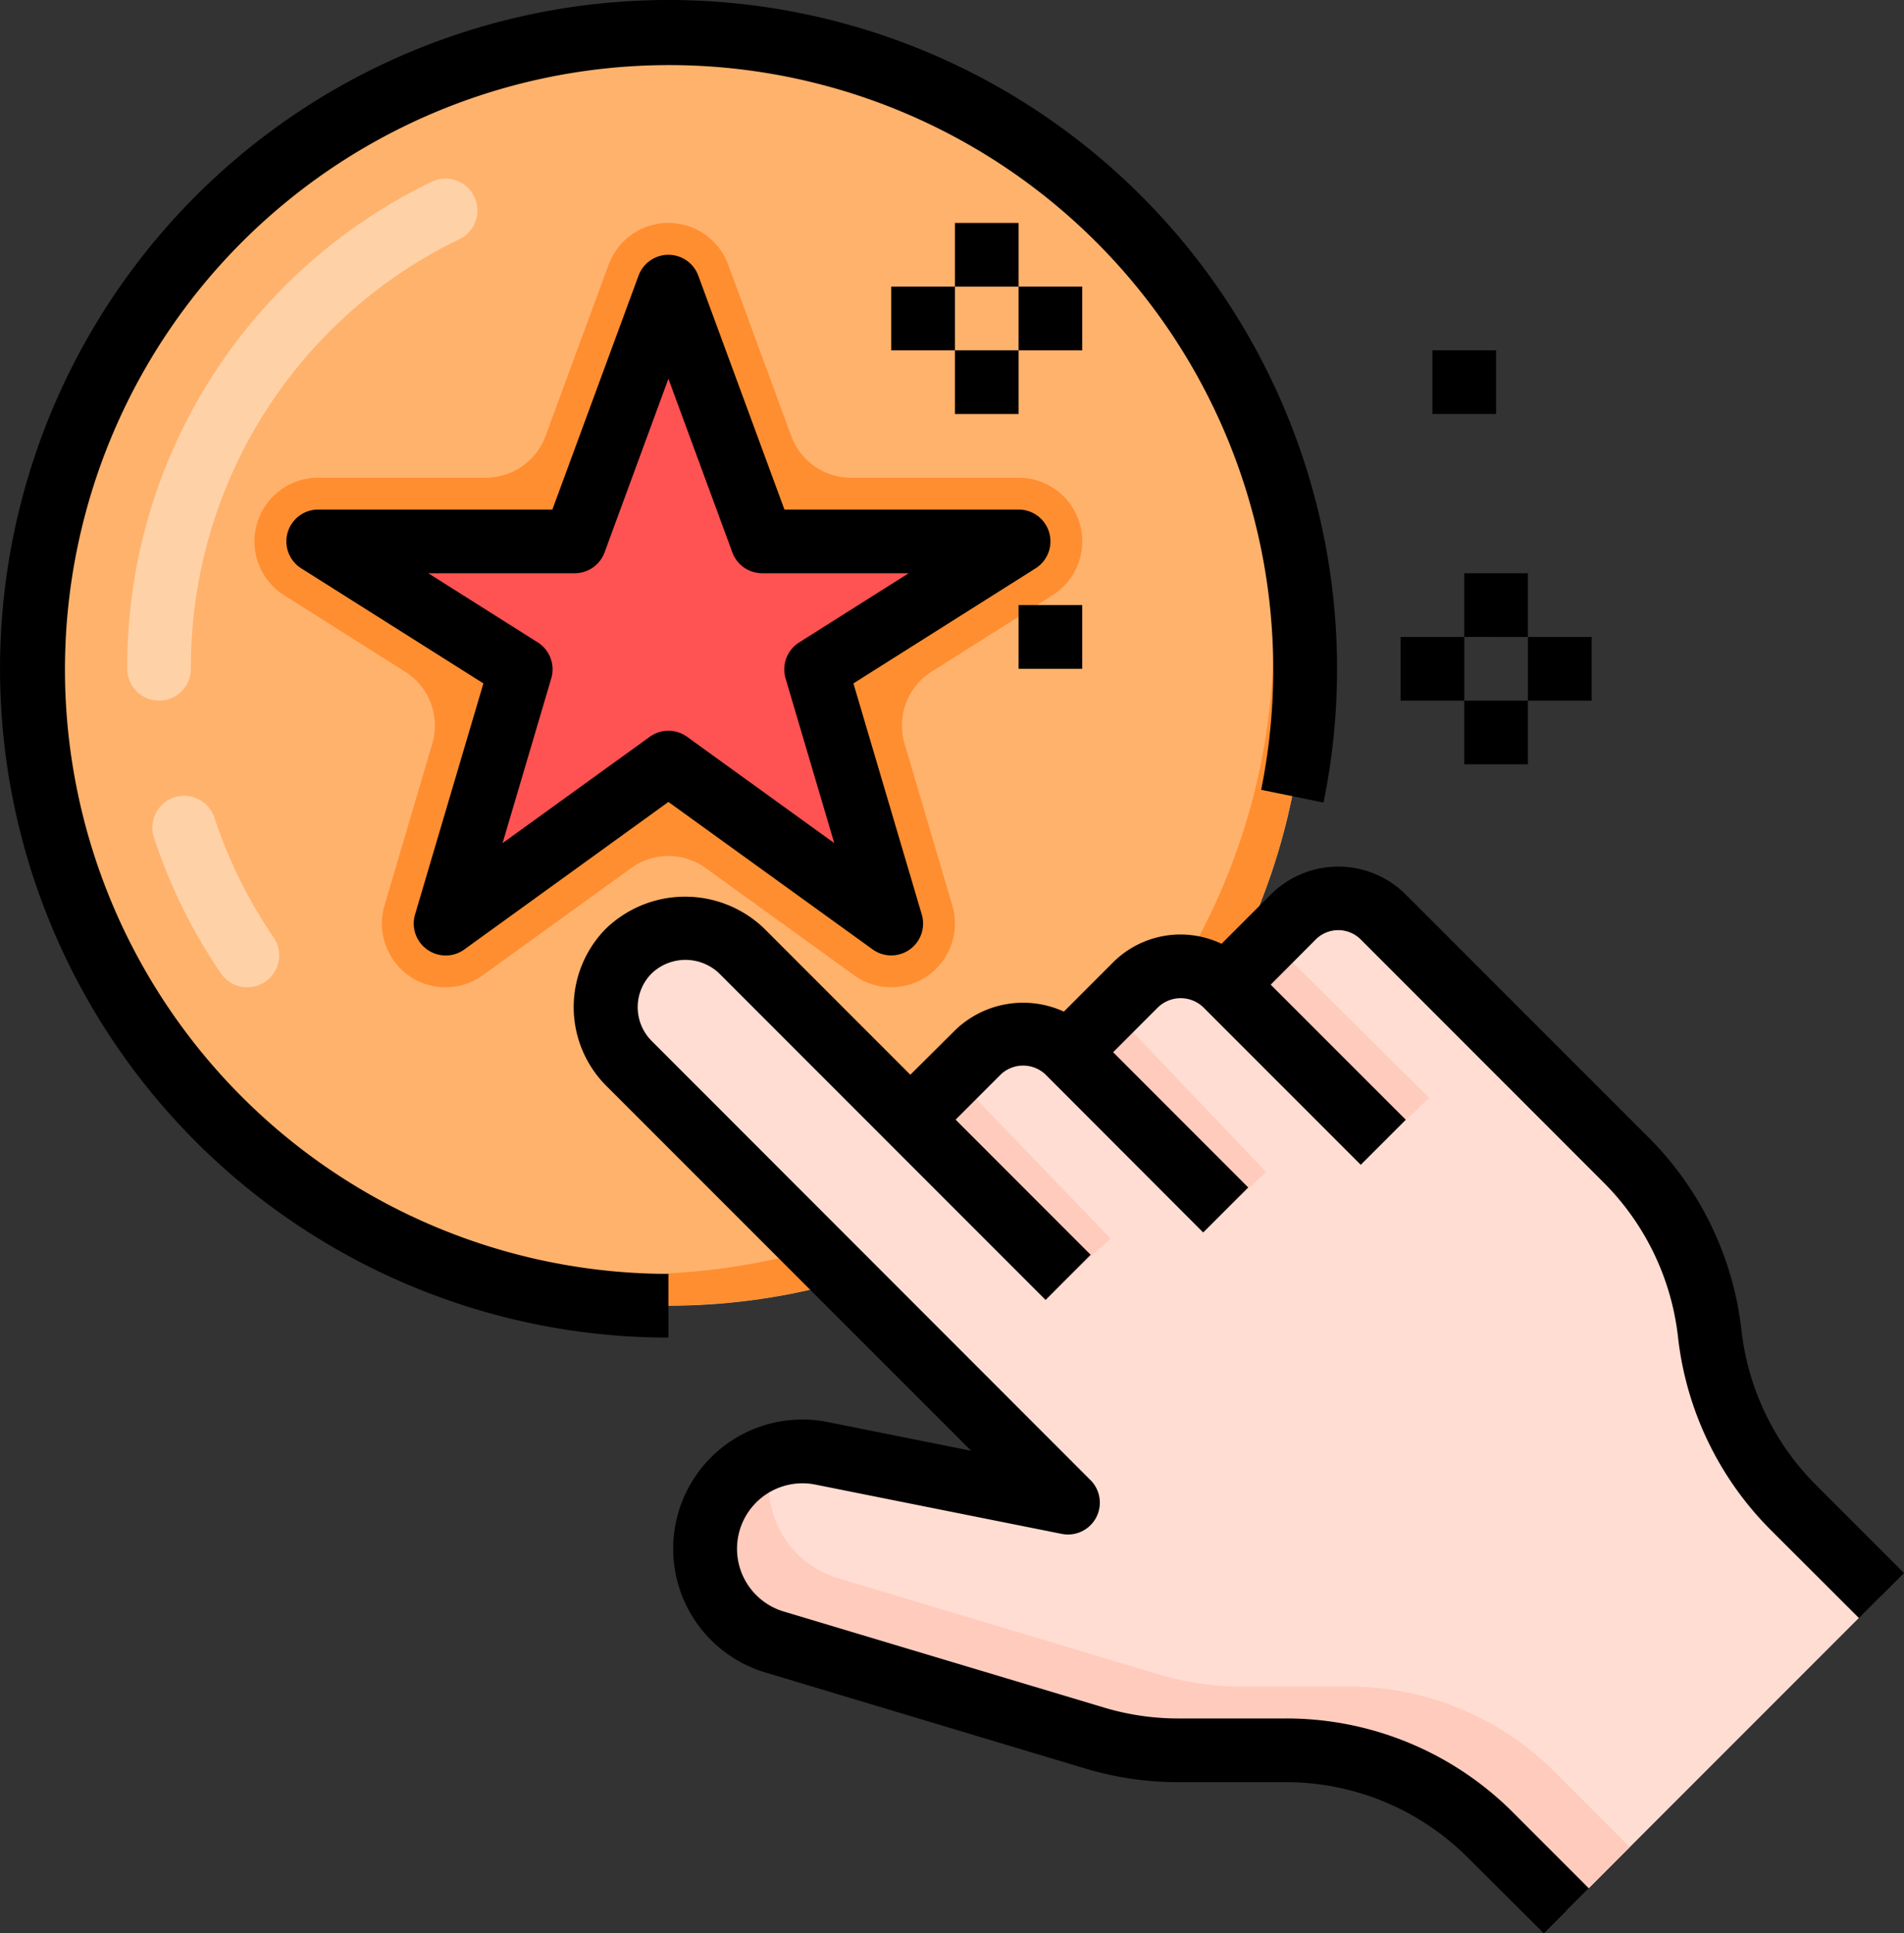 <svg xmlns="http://www.w3.org/2000/svg" width="59.811" height="60.707" viewBox="0 0 59.811 60.707"><rect x="0" y="0" width="59.811" height="60.707" fill="#333333" stroke="none"/><defs><style>.a{fill:#ffb26c;}.b{fill:#ff8e31;}.c{fill:#ff5252;}.d{fill:#ffddd2;}.e{fill:#ffcbbd;}.f{fill:#fff;opacity:0.4;}</style></defs><circle class="a" cx="20" cy="20" r="20" transform="translate(0.997 1)"/><path class="b" d="M36.618,8.382A19.977,19.977,0,0,1,8.382,36.618,19.979,19.979,0,1,0,36.618,8.382Z" transform="translate(-2.003 -2)"/><path class="b" d="M21.829,29.259l-4.658,3.363a2,2,0,0,1-3.089-2.189l1.5-5.082a2,2,0,0,0-.85-2.258l-3.8-2.4A2,2,0,0,1,12,17h5.264a2,2,0,0,0,1.876-1.309l1.983-5.382a2,2,0,0,1,3.754,0l1.983,5.382A2,2,0,0,0,28.736,17H34a2,2,0,0,1,1.068,3.691l-3.8,2.4a2,2,0,0,0-.85,2.258l1.5,5.082a2,2,0,0,1-3.089,2.189l-4.658-3.363a2,2,0,0,0-2.342,0Z" transform="translate(-2.003 -2)"/><path class="c" d="M25.947,19,23,11l-2.947,8H12l6.361,4.018L16,31l7-5.053L30,31l-2.361-7.982L34,19Z" transform="translate(-2.003 -2)"/><path class="d" d="M58.326,49.324a9.129,9.129,0,0,1-2.617-5.445,9.124,9.124,0,0,0-2.618-5.446L45.456,30.8a2,2,0,0,0-2.829,0l-2.121,2.122a2,2,0,0,0-2.828,0L35.556,35.04a2,2,0,0,0-2.828,0l-2.121,2.121-5.3-5.3A2.5,2.5,0,1,0,21.772,35.4L35.556,49.182l-7.749-1.55a3.056,3.056,0,0,0-1.477,5.924L36.4,56.575a9.129,9.129,0,0,0,2.622.385h3.365a9.128,9.128,0,0,1,6.454,2.673L51.2,62l9.9-9.9Z" transform="translate(-2.003 -2)"/><g transform="translate(22.148 29.52)"><path class="e" d="M36.891,40.891l-4.914-5.1-1.37,1.37,4.949,4.95Z" transform="translate(-24.151 -31.52)"/><path class="e" d="M35.556,35.04l4.95,4.95L41.775,38.8,36.906,33.69Z" transform="translate(-24.151 -31.52)"/><path class="e" d="M40.506,32.919l4.95,4.949,1.435-1.4L41.905,31.52Z" transform="translate(-24.151 -31.52)"/><path class="e" d="M50.836,57.633a9.128,9.128,0,0,0-6.454-2.673H41.017a9.127,9.127,0,0,1-2.621-.385L28.33,51.556a3.056,3.056,0,0,1-2.087-3.668c.014-.058.041-.109.059-.165a3.047,3.047,0,0,0,.028,5.833L36.4,56.575a9.129,9.129,0,0,0,2.622.385h3.365a9.128,9.128,0,0,1,6.454,2.673L51.2,62l2-2Z" transform="translate(-24.151 -31.52)"/></g><path class="f" d="M7,24a1,1,0,0,1-1-1A16.894,16.894,0,0,1,15.562,7.709a1,1,0,0,1,.876,1.8A14.908,14.908,0,0,0,8,23,1,1,0,0,1,7,24Z" transform="translate(-2.003 -2)"/><path class="f" d="M9.771,33a1,1,0,0,1-.828-.436,16.917,16.917,0,0,1-2.1-4.252,1,1,0,1,1,1.9-.624A14.94,14.94,0,0,0,10.6,31.437,1,1,0,0,1,9.771,33Z" transform="translate(-2.003 -2)"/><path d="M40.376,31.635a3,3,0,0,0-3.4.576l-1.553,1.554a3.074,3.074,0,0,0-3.4.568L30.6,35.747l-4.6-4.6a3.585,3.585,0,0,0-4.95,0,3.5,3.5,0,0,0,0,4.95l11.46,11.457L28,46.652a4.056,4.056,0,0,0-1.961,7.862L36.1,57.533a10.127,10.127,0,0,0,2.91.427h3.365a8.074,8.074,0,0,1,5.747,2.38L50.5,62.707l1.414-1.414-2.367-2.367a10.06,10.06,0,0,0-7.161-2.966H39.017a8.092,8.092,0,0,1-2.335-.343L26.617,52.6a2.056,2.056,0,0,1,.994-3.985l7.749,1.55a1,1,0,0,0,.9-1.688L22.475,34.687a1.5,1.5,0,0,1,0-2.122,1.536,1.536,0,0,1,2.121,0L34.849,42.818,36.263,41.4l-4.242-4.243,1.415-1.414a1.022,1.022,0,0,1,1.413,0L39.8,40.7l1.414-1.414L36.97,35.04l1.415-1.415a1.027,1.027,0,0,1,1.414,0l4.95,4.95,1.414-1.414L41.92,32.919,43.334,31.5a1,1,0,0,1,1.415,0l7.635,7.636a8.154,8.154,0,0,1,2.331,4.849,10.169,10.169,0,0,0,2.9,6.043l2.785,2.78,1.414-1.414-2.776-2.776a8.166,8.166,0,0,1-2.33-4.849A10.159,10.159,0,0,0,53.8,37.726L46.163,30.09a3,3,0,0,0-4.243,0Z" transform="translate(-2.003 -2)"/><path d="M15.422,31.816a1,1,0,0,0,1.163,0L23,27.181l6.415,4.63a1,1,0,0,0,1.544-1.095l-2.147-7.257,5.722-3.613A1,1,0,0,0,34,18H26.645l-2.707-7.346a1,1,0,0,0-1.876,0L19.355,18H12a1,1,0,0,0-.534,1.846l5.722,3.613-2.147,7.257a1,1,0,0,0,.381,1.1ZM15.456,20h4.6a1,1,0,0,0,.938-.654L23,13.893l2.009,5.453a1,1,0,0,0,.938.654h4.6l-3.439,2.172A1,1,0,0,0,26.68,23.3l1.53,5.174-4.625-3.339a1,1,0,0,0-1.17,0l-4.625,3.34L19.32,23.3a1,1,0,0,0-.425-1.129Z" transform="translate(-2.003 -2)"/><path d="M23,44V42A18.978,18.978,0,1,1,41.62,26.8l1.96.4A21,21,0,1,0,23,44Z" transform="translate(-2.003 -2)"/><path d="M32,9h2v2H32Z" transform="translate(-2.003 -2)"/><path d="M30,11h2v2H30Z" transform="translate(-2.003 -2)"/><path d="M34,11h2v2H34Z" transform="translate(-2.003 -2)"/><path d="M32,13h2v2H32Z" transform="translate(-2.003 -2)"/><path d="M48,20h2v2H48Z" transform="translate(-2.003 -2)"/><path d="M46,22h2v2H46Z" transform="translate(-2.003 -2)"/><path d="M50,22h2v2H50Z" transform="translate(-2.003 -2)"/><path d="M48,24h2v2H48Z" transform="translate(-2.003 -2)"/><path d="M47,13h2v2H47Z" transform="translate(-2.003 -2)"/><path d="M34,21h2v2H34Z" transform="translate(-2.003 -2)"/></svg>
